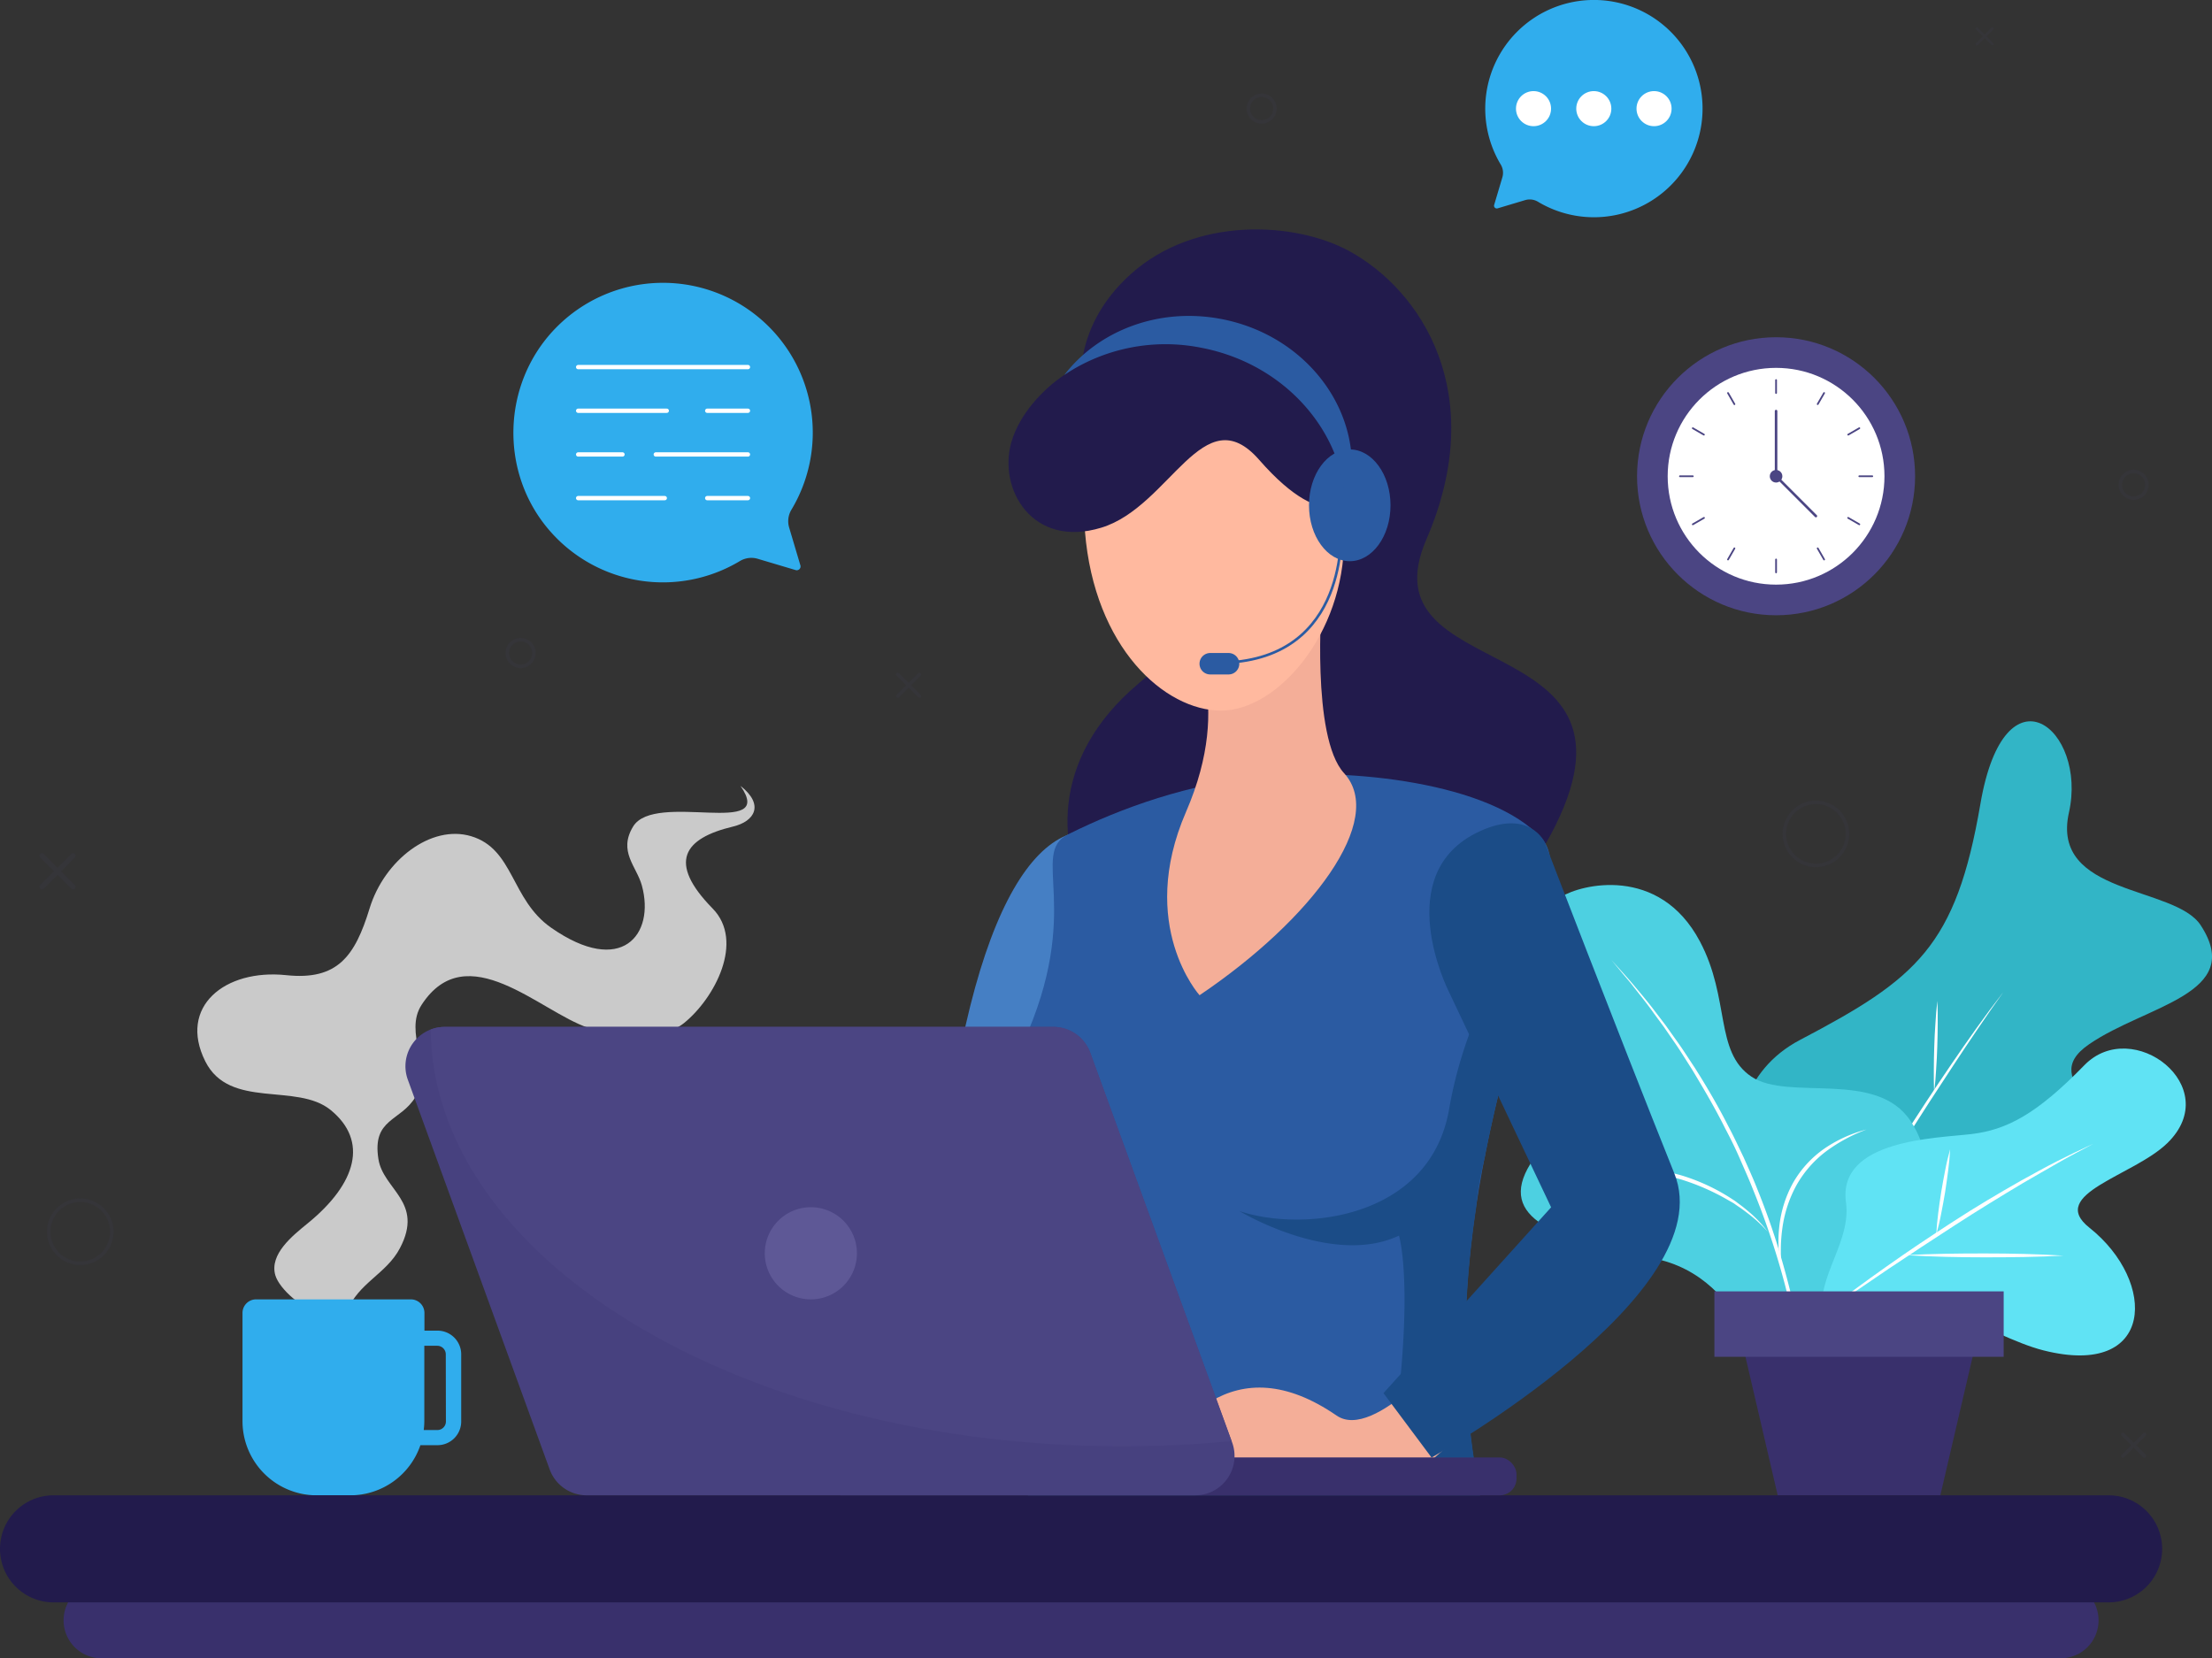 <svg id="DESIGNED_BY_FREEPIK" data-name="DESIGNED BY FREEPIK" xmlns="http://www.w3.org/2000/svg" viewBox="0 0 855.06 641.07"><rect x="0" y="0" width="855.06" height="641.07" fill="#333333" stroke="none"/><defs><style>.cls-1{fill:#32b5c6;}.cls-2{fill:#fff;}.cls-3{fill:#4dd0e1;}.cls-4{fill:#60e3f4;}.cls-5{fill:#39306c;}.cls-6{fill:#4b4583;}.cls-7{opacity:0.74;}.cls-8{fill:#30aded;}.cls-9{fill:#221b4c;}.cls-10,.cls-11,.cls-12,.cls-18,.cls-22,.cls-23,.cls-24{fill:none;}.cls-10,.cls-11,.cls-22,.cls-23,.cls-24{stroke:#4b4583;}.cls-10,.cls-11,.cls-12,.cls-22,.cls-23,.cls-24{stroke-linecap:round;stroke-linejoin:round;}.cls-10{stroke-width:0.98px;}.cls-11{stroke-width:0.68px;}.cls-12{stroke:#fff;stroke-width:1.67px;}.cls-13{fill:#457fc4;}.cls-14{fill:#2b5ba2;}.cls-15{fill:#1b4c87;}.cls-16{fill:#f4ae98;}.cls-17{fill:#ffb99f;}.cls-18{stroke:#2b5ba2;stroke-miterlimit:10;}.cls-19{fill:#47417f;}.cls-20{fill:#5e5896;}.cls-21{opacity:0.07;}.cls-23{stroke-width:2px;}.cls-24{stroke-width:1.4px;}</style></defs><title>support</title><path class="cls-1" d="M714.29,515.4c-24.19-4.26-50.37-74.77-5.32-98.4s60.24-36.15,69.66-91.18,41.45-28.91,34.23,3.3,40.88,28.21,50.92,43.57c17.39,26.62-21.07,30.87-43.1,46s17.28,25.52,1.65,51.16S755.55,522.67,714.29,515.4Z" transform="translate(-13.1 -15.02)"/><path class="cls-2" d="M711.82,514.73c3.1-4.87,6-9.87,9-14.82l9-14.82c6-9.88,12.18-19.66,18.37-29.43s12.54-19.44,19.06-29,13.15-19,20.28-28.15l-5,7.08-4.9,7.16c-3.24,4.78-6.48,9.57-9.63,14.41l-9.48,14.51-9.34,14.61c-6.26,9.71-12.41,19.51-18.6,29.27S718.33,505.17,711.82,514.73Z" transform="translate(-13.1 -15.02)"/><path class="cls-2" d="M736.79,474.76c2.43-.7,4.87-1.32,7.31-2l7.33-1.87c4.9-1.23,9.81-2.37,14.71-3.56s9.84-2.24,14.78-3.29l7.4-1.55c2.48-.48,4.95-1,7.44-1.43-2.43.7-4.87,1.33-7.31,2l-7.33,1.87c-4.89,1.24-9.81,2.37-14.71,3.56s-9.84,2.24-14.77,3.29l-7.41,1.55C741.75,473.81,739.28,474.32,736.79,474.76Z" transform="translate(-13.1 -15.02)"/><path class="cls-2" d="M760.76,437.27c-.08-1.48-.09-2.95-.13-4.42l0-4.43c0-2.94.08-5.89.17-8.83s.23-5.89.44-8.83l.31-4.41c.15-1.47.26-2.94.44-4.4.09,1.47.09,2.95.14,4.42v4.42c0,2.95-.08,5.89-.17,8.84s-.23,5.88-.44,8.82l-.31,4.41C761.05,434.33,760.94,435.8,760.76,437.27Z" transform="translate(-13.1 -15.02)"/><path class="cls-3" d="M721.85,550.76s-13.57-26.5,9.6-43.49,33.43-38.81,20.21-58.87-47.16-7.56-61.51-17.15S682,401.14,670.2,378.94c-15.77-29.75-46.29-21.9-53.43-17.3s-19.8,18.62-3.24,45.61,4.36,36.46-8.82,57.64,9.92,29.42,47.42,36.57,44,53.23,44,53.23l25.73-3.93" transform="translate(-13.1 -15.02)"/><path class="cls-2" d="M712.31,577.39a199.92,199.92,0,0,0-1.62-26.23c-1-8.69-2.5-17.34-4.36-25.89a297,297,0,0,0-15.47-50.09c-1.58-4.08-3.4-8.06-5.14-12.08s-3.67-7.94-5.72-11.81c-3.89-7.84-8.34-15.38-12.86-22.88-2.36-3.68-4.63-7.43-7.15-11L656.27,412l-3.89-5.29c-2.52-3.59-5.31-7-8-10.44-1.32-1.75-2.79-3.38-4.18-5.07L636,386.13c2.92,3.27,5.91,6.48,8.73,9.85s5.66,6.71,8.29,10.24l4,5.24,3.81,5.37c2.6,3.55,4.93,7.27,7.37,10.93,4.7,7.42,9.13,15,13.11,22.87,2.08,3.87,3.89,7.88,5.82,11.84,1.76,4,3.62,8,5.22,12.11,3.3,8.15,6.24,16.45,8.75,24.88s4.74,16.94,6.44,25.56C710.91,542.25,713.06,559.83,712.31,577.39Z" transform="translate(-13.1 -15.02)"/><path class="cls-2" d="M696.45,491.22a54.07,54.07,0,0,0-7.26-6.77c-1.31-1-2.59-2-4-2.93l-2-1.38L681,478.89A87.76,87.76,0,0,0,663,471a96.39,96.39,0,0,0-9.6-2.3l-2.43-.47a22.52,22.52,0,0,0-2.44-.39l-4.92-.57c-.82-.09-1.63-.24-2.46-.27l-2.48-.1-5-.2c-3.31,0-6.62.16-10,.16,1.65-.19,3.3-.36,5-.51s3.32-.37,5-.43l5,0h2.5c.84,0,1.67.11,2.5.16,1.67.12,3.33.25,5,.4a23.3,23.3,0,0,1,2.49.35l2.47.41a93.84,93.84,0,0,1,9.79,2.27,76.41,76.41,0,0,1,18.22,8.39l2.1,1.36,2,1.5c1.37,1,2.63,2.07,3.9,3.15A46.65,46.65,0,0,1,696.45,491.22Z" transform="translate(-13.1 -15.02)"/><path class="cls-2" d="M702.19,507.7a50.8,50.8,0,0,1-1.36-17.9,45.13,45.13,0,0,1,5.27-17.31,40.62,40.62,0,0,1,12.15-13.39,51.39,51.39,0,0,1,16.36-7.43A63.29,63.29,0,0,0,719,460.1a42.7,42.7,0,0,0-11.5,13.17A48,48,0,0,0,702.06,490a62.15,62.15,0,0,0-.57,8.85A55.34,55.34,0,0,0,702.19,507.7Z" transform="translate(-13.1 -15.02)"/><path class="cls-4" d="M803.08,537.07c43,10.86,44-26.57,17.68-47.45-16.45-13.05,17.14-20,30.14-32.7,22.36-21.8-13.49-49.21-32.08-30.11s-30.13,25-43.67,26.62-51.78,2.08-48.48,26.4c2.06,15.16-11,28.1-9.26,43.29C757.14,509.68,780.7,531.41,803.08,537.07Z" transform="translate(-13.1 -15.02)"/><path class="cls-2" d="M717.41,523.12c4-3.21,8.18-6.3,12.32-9.39s8.35-6.07,12.56-9.06c8.44-6,17-11.68,25.69-17.33s17.55-10.92,26.53-16c4.54-2.47,9-5,13.64-7.35s9.26-4.59,14-6.75c-4.54,2.47-9.14,4.79-13.6,7.39s-9,5.12-13.41,7.71c-8.85,5.3-17.64,10.68-26.3,16.29s-17.28,11.26-25.85,17q-6.42,4.31-12.79,8.71C725.87,517.21,721.65,520.18,717.41,523.12Z" transform="translate(-13.1 -15.02)"/><path class="cls-2" d="M761.55,492.4c.14-2.81.43-5.59.77-8.37s.75-5.54,1.18-8.3,1-5.52,1.51-8.26,1.17-5.47,1.93-8.18c-.15,2.81-.43,5.59-.78,8.37s-.75,5.54-1.18,8.31-1,5.51-1.51,8.25S762.3,489.69,761.55,492.4Z" transform="translate(-13.1 -15.02)"/><path class="cls-2" d="M749.78,500.24c10.17-.56,20.34-.66,30.51-.66s20.33.22,30.5.84c-10.17.56-20.34.66-30.51.66S760,500.86,749.78,500.24Z" transform="translate(-13.1 -15.02)"/><polygon class="cls-5" points="750.05 578.06 687.18 578.06 672.55 515.22 764.69 515.22 750.05 578.06"/><rect class="cls-6" x="662.71" y="499.22" width="111.82" height="25.29"/><g class="cls-7"><path class="cls-2" d="M147.19,522c4.47-11.09,15.23-14.44,20.5-24.45,9.43-17.92-6.43-22.54-8.31-34.45-2.51-15.85,8.62-14.42,14.36-24.08,6.76-11.35-4.67-24.78,2.34-35.56,17.43-26.79,45.8,2.64,64.29,8.84,11.32,3.79,28.26,5.38,37.18-1.82,11.76-9.51,23.49-31.55,11-44.27-17.56-17.93-11.12-27.11,7.87-31.65,8.41-2,12.25-8.41,2.93-15.73,14.17,20.49-33.12,1.83-41.53,15.73-5.84,9.66,1.36,15.36,3.4,22.78,5.2,19-7.85,35.33-35.07,16.32-15.65-10.94-14.33-30.41-30.93-35.38-15.51-4.63-33.55,9.27-39.25,27.91-5.65,18.45-12.35,27.91-32.24,25.81-23.63-2.49-41.85,12.15-31.28,33.3,9.37,18.74,35.32,8.09,48.48,18.84,14.6,11.93,10.06,28.35-8.84,43.76-5.87,4.79-14.89,11.93-12.57,20.08,1.51,5.29,10.94,13.69,17,13.91Z" transform="translate(-13.1 -15.02)"/></g><path class="cls-8" d="M182.17,529.42h-5v-6.83a5.26,5.26,0,0,0-5.27-5.26h-59.8a5.25,5.25,0,0,0-5.26,5.26v41.82a28.67,28.67,0,0,0,28.67,28.67h13a28.67,28.67,0,0,0,27.1-19.38h6.62a9.16,9.16,0,0,0,9.15-9.16v-26A9.16,9.16,0,0,0,182.17,529.42Zm3.3,35.12a3.31,3.31,0,0,1-3.3,3.31h-5.28a28,28,0,0,0,.23-3.44V535.27h5a3.31,3.31,0,0,1,3.3,3.31Z" transform="translate(-13.1 -15.02)"/><path class="cls-5" d="M809.64,656.09H52.35a14.67,14.67,0,0,1-14.67-14.67h0a14.67,14.67,0,0,1,14.67-14.67H809.64a14.67,14.67,0,0,1,14.67,14.67h0A14.67,14.67,0,0,1,809.64,656.09Z" transform="translate(-13.1 -15.02)"/><path class="cls-9" d="M828.2,634.47H33.8a20.7,20.7,0,0,1-20.7-20.7h0a20.69,20.69,0,0,1,20.7-20.69H828.2a20.69,20.69,0,0,1,20.69,20.69h0A20.69,20.69,0,0,1,828.2,634.47Z" transform="translate(-13.1 -15.02)"/><circle class="cls-6" cx="686.55" cy="184.11" r="53.74"/><circle class="cls-2" cx="686.55" cy="184.11" r="41.9"/><line class="cls-10" x1="686.55" y1="184.11" x2="686.55" y2="158.91"/><line class="cls-10" x1="686.55" y1="184.11" x2="701.95" y2="199.51"/><line class="cls-11" x1="686.55" y1="221.27" x2="686.55" y2="216.29"/><line class="cls-11" x1="705.12" y1="216.29" x2="702.64" y2="211.98"/><line class="cls-11" x1="718.73" y1="202.69" x2="714.41" y2="200.2"/><line class="cls-11" x1="723.73" y1="184.11" x2="718.73" y2="184.11"/><line class="cls-11" x1="718.73" y1="165.54" x2="714.44" y2="168.02"/><line class="cls-11" x1="705.12" y1="151.93" x2="702.64" y2="156.22"/><line class="cls-11" x1="686.55" y1="151.93" x2="686.55" y2="146.93"/><line class="cls-11" x1="670.45" y1="156.25" x2="667.97" y2="151.93"/><line class="cls-11" x1="658.65" y1="168.02" x2="654.36" y2="165.54"/><line class="cls-11" x1="654.36" y1="184.11" x2="649.39" y2="184.11"/><line class="cls-11" x1="658.68" y1="200.2" x2="654.36" y2="202.69"/><line class="cls-11" x1="670.45" y1="211.98" x2="667.97" y2="216.29"/><circle class="cls-6" cx="686.55" cy="184.11" r="2.43"/><path class="cls-8" d="M310.31,141.31a57.9,57.9,0,0,0-82.62.75c-20.7,21.45-21.61,55.82-2,78.24a57.91,57.91,0,0,0,73.48,11.58,8.61,8.61,0,0,1,6.87-.83l14.64,4.36a1.47,1.47,0,0,0,1.82-1.82L318.16,219a8.62,8.62,0,0,1,.84-6.89A57.91,57.91,0,0,0,310.31,141.31Z" transform="translate(-13.1 -15.02)"/><line class="cls-12" x1="223.49" y1="141.91" x2="289.12" y2="141.91"/><line class="cls-12" x1="273.38" y1="158.79" x2="289.12" y2="158.79"/><line class="cls-12" x1="223.49" y1="158.79" x2="257.74" y2="158.79"/><line class="cls-12" x1="253.5" y1="175.68" x2="289.12" y2="175.68"/><line class="cls-12" x1="223.49" y1="175.68" x2="240.62" y2="175.68"/><line class="cls-12" x1="273.38" y1="192.56" x2="289.12" y2="192.56"/><line class="cls-12" x1="223.49" y1="192.56" x2="256.97" y2="192.56"/><path class="cls-9" d="M431.43,168.78s-5.86-25.85,19-48,63.33-20.17,84.41-8.6c27.31,15,54.13,54.7,29.62,111.41s87.81,33.29,50.12,110.12-102.81,23.78-126.22,55.61-104.47-51.62-35.22-110S436.67,221.22,431.43,168.78Z" transform="translate(-13.1 -15.02)"/><path class="cls-13" d="M425.09,338.06c-28.42,12.11-52,84.14-54.15,237.8h61.25S469.41,319.17,425.09,338.06Z" transform="translate(-13.1 -15.02)"/><path class="cls-14" d="M501.08,315.15c33.6-3.31,88.35,2.27,108,24,4.35,4.79,4.37,13.78,2,26.2-8.22,43.9-45.78,130.79-25.82,227.73H410.45s16.59-75.75,7.32-99.66c-10.6-27.33-19.77-52-9.34-74.85,23.76-52,2.48-73.5,17.54-81C446.69,327.22,472.67,318,501.08,315.15Z" transform="translate(-13.1 -15.02)"/><path class="cls-15" d="M573.26,443.79c-7.32,42.44-56.47,47.68-81.1,39.39,0,0,35.85,21.71,61.71,9.51,0,0,6.58,20.73-3.26,85.93h32.15s0-.13,0-.33c-5.09-34.1-3.5-66.73.94-96.37a136,136,0,0,1,3.44-19.84,1,1,0,0,1,0-.18c4.07-20.79,9.17-39.79,13.75-56.38a185.9,185.9,0,0,0,2.7-33.44S580.58,401.35,573.26,443.79Z" transform="translate(-13.1 -15.02)"/><path class="cls-16" d="M575.09,534.89s-30.55,37.52-45.32,27.36c-19.56-13.46-35.66-13.22-48.59-5.5-13.41,8-18.53,21.87-18.53,21.87H567.5L598,552.21Z" transform="translate(-13.1 -15.02)"/><path class="cls-15" d="M610.26,340.7s27,70.4,50.08,128c18.65,46.46-93.86,109.78-93.86,109.78l-18.59-24.9,64.8-71.84-39.63-83.57s-23-45.58,11.91-61.73C604.37,327.42,610.26,340.7,610.26,340.7Z" transform="translate(-13.1 -15.02)"/><path class="cls-16" d="M524.08,246.59s-4.24,53.37,8.57,67.32c16.46,17.92-12.44,56.58-55.86,85.85,0,0-24.27-26.95-5.24-70.85s.59-68.7.59-68.7Z" transform="translate(-13.1 -15.02)"/><path class="cls-17" d="M532.65,223.54c0,36.57-25.77,66.19-47.54,66.19s-49-24.33-52.62-69.33c-3-36.45,16.67-63.08,46.38-63.08S532.65,187,532.65,223.54Z" transform="translate(-13.1 -15.02)"/><path class="cls-9" d="M441.94,148.75c-3.06,1.77-9.69,6.06-17.41,11.2-8.41,5.6-17.37,15.29-20.45,25.9-5.3,18.22,8.11,41.3,34.77,33.15s39.42-50.93,61-26.2c26.9,30.74,36.65,13.61,36.65,13.61s-5.39-38.27-32.64-55.49C489.31,141.7,467.3,134.12,441.94,148.75Z" transform="translate(-13.1 -15.02)"/><path class="cls-14" d="M550.61,210.37c0,11.93-7.05,21.6-15.75,21.6s-15.76-9.67-15.76-21.6,7.06-21.61,15.76-21.61S550.61,198.44,550.61,210.37Z" transform="translate(-13.1 -15.02)"/><path class="cls-14" d="M485.28,138.36c-24.23-4.67-47.59,4.49-60.75,21.59a70.35,70.35,0,0,1,53-10.48c32.19,6.19,55,32.33,55.74,61.36a50.41,50.41,0,0,0,1.48-5.81C540.64,174.6,518.48,144.75,485.28,138.36Z" transform="translate(-13.1 -15.02)"/><path class="cls-18" d="M531.43,217.42s4.39,48.82-40.49,53.46" transform="translate(-13.1 -15.02)"/><path class="cls-14" d="M488,275.75h-7.07a4.14,4.14,0,0,1-4.15-4.14h0a4.15,4.15,0,0,1,4.15-4.15H488a4.15,4.15,0,0,1,4.15,4.15h0A4.14,4.14,0,0,1,488,275.75Z" transform="translate(-13.1 -15.02)"/><rect class="cls-5" x="318.6" y="563.43" width="267.61" height="14.63" rx="6.45"/><path class="cls-19" d="M475.11,593.08H239.87a15.21,15.21,0,0,1-14.29-10L170.73,432.36A15.2,15.2,0,0,1,185,412H420.26a15.22,15.22,0,0,1,14.29,10L489.4,572.67A15.21,15.21,0,0,1,475.11,593.08Z" transform="translate(-13.1 -15.02)"/><path class="cls-6" d="M179.59,413c.88,89.08,120.18,161.12,267.22,161.12q21.63,0,42.36-2L434.55,422a15.22,15.22,0,0,0-14.29-10H185A15.32,15.32,0,0,0,179.59,413Z" transform="translate(-13.1 -15.02)"/><path class="cls-20" d="M344.35,499.52a17.81,17.81,0,1,1-17.8-17.81A17.81,17.81,0,0,1,344.35,499.52Z" transform="translate(-13.1 -15.02)"/><path class="cls-8" d="M599.52,27.32A42,42,0,1,1,607.59,93a6.21,6.21,0,0,0-5-.6L592,95.57a1.07,1.07,0,0,1-1.33-1.32l3.16-10.62a6.22,6.22,0,0,0-.61-5A42,42,0,0,1,599.52,27.32Z" transform="translate(-13.1 -15.02)"/><circle class="cls-2" cx="592.79" cy="42" r="6.78"/><circle class="cls-2" cx="616.09" cy="42" r="6.78"/><circle class="cls-2" cx="639.38" cy="42" r="6.78"/><g class="cls-21"><line class="cls-22" x1="764.18" y1="11.06" x2="770.18" y2="17.06"/><line class="cls-22" x1="770.18" y1="11.06" x2="764.18" y2="17.06"/><line class="cls-23" x1="16.22" y1="330.84" x2="28.22" y2="342.83"/><line class="cls-23" x1="28.22" y1="330.84" x2="16.22" y2="342.83"/><line class="cls-24" x1="347.04" y1="260.74" x2="355.42" y2="269.12"/><line class="cls-24" x1="355.42" y1="260.74" x2="347.04" y2="269.12"/><line class="cls-24" x1="820.58" y1="554.49" x2="828.97" y2="562.88"/><line class="cls-24" x1="828.97" y1="554.49" x2="820.58" y2="562.88"/><path class="cls-24" d="M505.94,57a5.14,5.14,0,1,1-5.14-5.14A5.14,5.14,0,0,1,505.94,57Z" transform="translate(-13.1 -15.02)"/><path class="cls-24" d="M219.5,267.46a5.14,5.14,0,1,1-5.14-5.14A5.14,5.14,0,0,1,219.5,267.46Z" transform="translate(-13.1 -15.02)"/><path class="cls-24" d="M843,202.44a5.14,5.14,0,1,1-5.14-5.14A5.14,5.14,0,0,1,843,202.44Z" transform="translate(-13.1 -15.02)"/><path class="cls-24" d="M56.32,491.22A12.19,12.19,0,1,1,44.13,479,12.19,12.19,0,0,1,56.32,491.22Z" transform="translate(-13.1 -15.02)"/><path class="cls-24" d="M727.24,337.38a12.19,12.19,0,1,1-12.19-12.19A12.19,12.19,0,0,1,727.24,337.38Z" transform="translate(-13.1 -15.02)"/></g></svg>